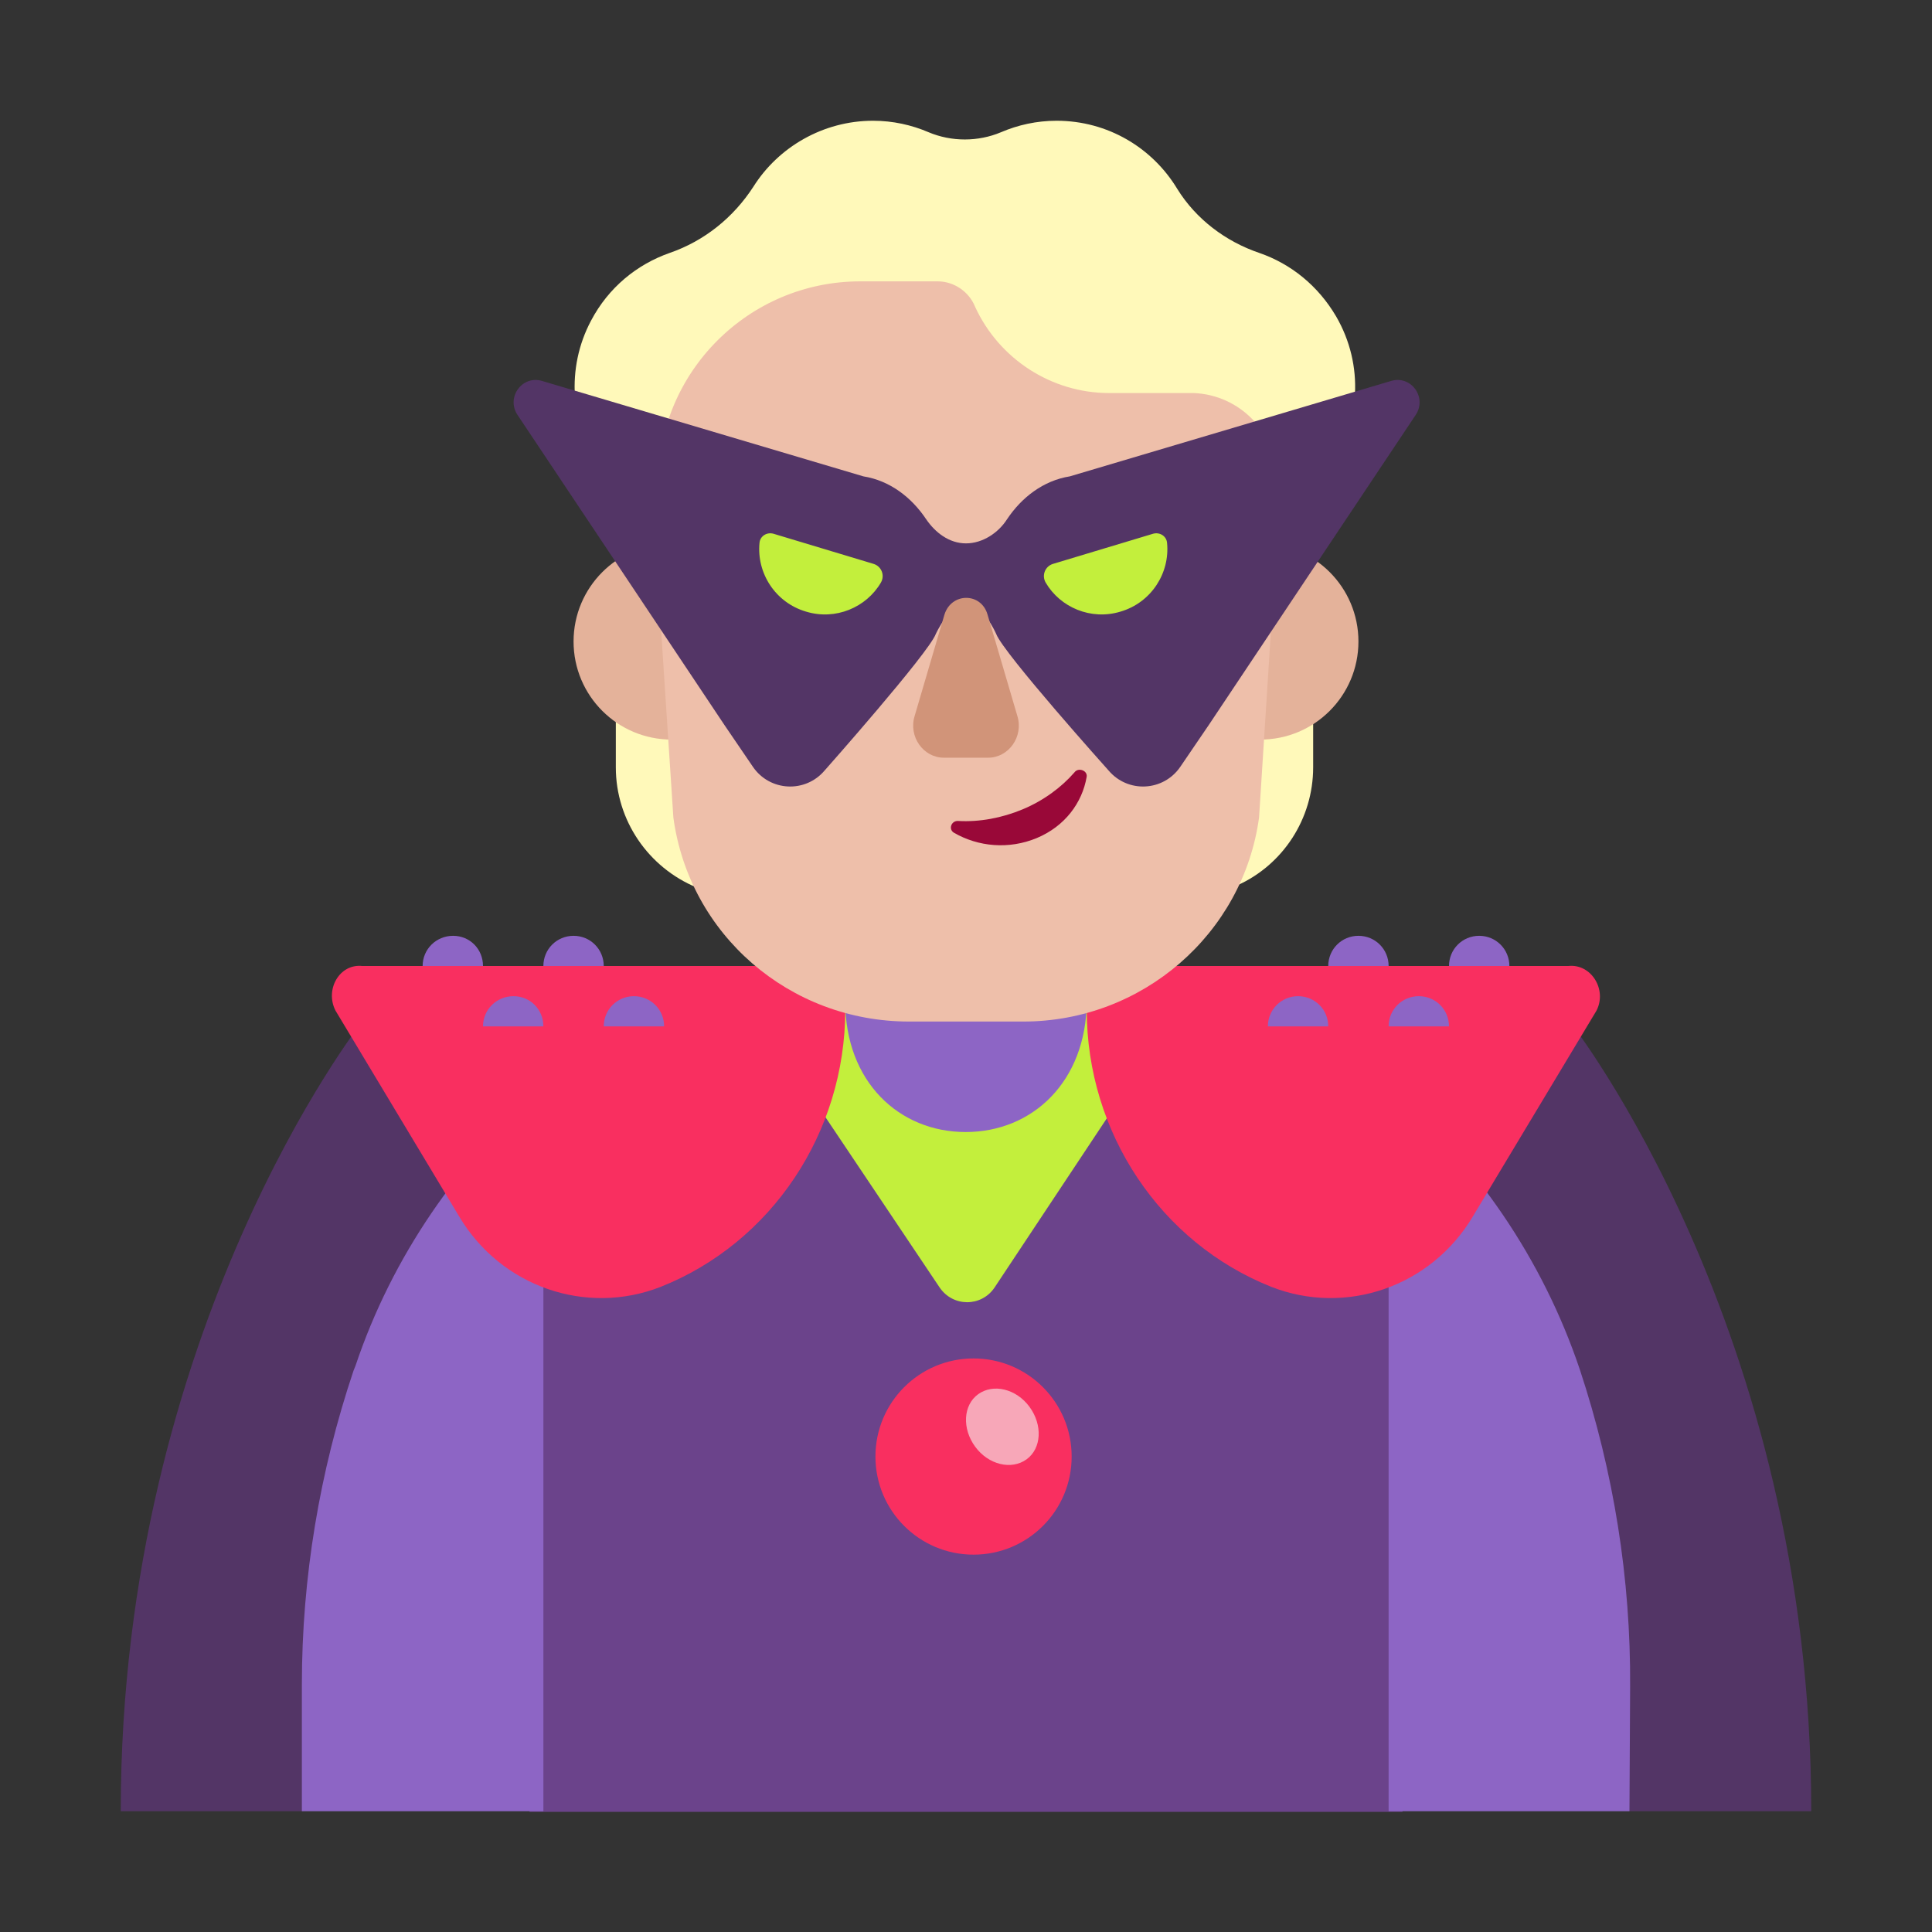 <svg viewBox="0 0 32 32" fill="none" xmlns="http://www.w3.org/2000/svg">
<rect x="0" y="0" width="32" height="32" fill="#333333" stroke="none"/>
<path d="M20.48 14.67C20.64 14.32 20.76 13.94 20.81 13.54L20.9 12.09C21.21 12.07 21.51 11.96 21.75 11.78V12.71C21.75 13.56 21.25 14.33 20.48 14.67Z" fill="#FFF9BA"/>
<path d="M10.2 11.79C10.46 11.97 10.77 12.08 11.11 12.09L11.2 13.54C11.25 13.95 11.37 14.34 11.54 14.7C10.74 14.37 10.2 13.59 10.2 12.71V11.79Z" fill="#FFF9BA"/>
<path d="M6 16.92C6 16.92 2 22 2 30H5L16 27L27 30H30C30 21.99 26 16.92 26 16.92H6Z" fill="#533566"/>
<path d="M16 17C13.24 17 10.69 16.4 8.77 18.19V30.01H23.23V18.16C21.31 16.39 18.74 17 16 17Z" fill="#6B438B"/>
<path d="M15.56 21.32L12 16.01H20L16.47 21.33C16.25 21.65 15.78 21.65 15.56 21.32Z" fill="#C3EF3C"/>
<path d="M14 16.589C14 17.914 14.889 18.75 15.995 18.75C17.102 18.75 17.991 17.914 18 16.589V15H14V16.589Z" fill="#8D65C5"/>
<path d="M5.889 22.619L5.856 22.701C5.293 24.376 5 26.132 5 27.898V30H9V18C7.591 19.239 6.496 20.812 5.889 22.619Z" fill="#8D65C5"/>
<path d="M27 27.934C27.011 26.152 26.729 24.38 26.165 22.678C25.547 20.846 24.442 19.246 23 18V30H26.989L27 27.934Z" fill="#8D65C5"/>
<path d="M6 16H14V16.728C14 18.76 12.778 20.586 10.941 21.315C9.709 21.797 8.298 21.315 7.603 20.145L5.557 16.739C5.378 16.39 5.623 15.959 6 16Z" fill="#F92F60"/>
<path d="M25.977 16H18V16.728C18 18.76 19.222 20.586 21.059 21.315C22.291 21.797 23.702 21.315 24.397 20.145L26.443 16.739C26.622 16.39 26.354 15.959 25.977 16Z" fill="#F92F60"/>
<path d="M12.75 10.625C12.75 11.523 12.023 12.25 11.125 12.25C10.227 12.25 9.5 11.523 9.5 10.625C9.5 9.728 10.227 9 11.125 9C12.023 9 12.75 9.728 12.75 10.625Z" fill="#E4B29A"/>
<path d="M22.5 10.625C22.5 11.523 21.773 12.25 20.875 12.25C19.977 12.25 19.25 11.523 19.25 10.625C19.25 9.728 19.977 9 20.875 9C21.773 9 22.5 9.728 22.5 10.625Z" fill="#E4B29A"/>
<path d="M17.102 3.2H14.874C12.373 3.2 10.488 5.27 10.78 7.84L11.153 13.54C11.415 15.48 13.079 16.92 15.056 16.92H16.003H16.951C18.918 16.92 20.591 15.47 20.854 13.54L21.217 7.84C21.529 5.38 19.603 3.2 17.102 3.2Z" fill="#EEBFAA"/>
<path d="M22.13 5.24C21.83 4.73 21.38 4.37 20.86 4.19C20.3 4 19.81 3.63 19.5 3.13C19.09 2.45 18.35 2 17.5 2C17.17 2 16.86 2.07 16.58 2.19C16.2 2.35 15.76 2.35 15.38 2.19C15.1 2.07 14.79 2 14.46 2C13.63 2 12.89 2.44 12.48 3.09C12.15 3.6 11.67 3.99 11.09 4.19C10.55 4.38 10.08 4.76 9.79 5.31C9.37 6.1 9.45 7.04 9.93 7.74C10.11 8 10.21 8.3 10.21 8.61V9.11C10.41 8.97 10.65 8.87 10.9 8.83V8.81V8.01C10.9 6.16 12.4 4.66 14.25 4.66H15.53C15.8 4.66 16.05 4.83 16.15 5.08C16.55 5.95 17.42 6.51 18.37 6.51H19.77C20.54 6.54 21.14 7.17 21.16 7.93L21.1 8.84C21.11 8.84 21.12 8.84 21.13 8.85H21.15C21.37 8.9 21.57 8.99 21.75 9.12V8.61C21.75 8.3 21.84 8 22.02 7.74C22.53 7.02 22.6 6.05 22.13 5.24Z" fill="#FFF9BA"/>
<path d="M15.34 8.6C15.49 8.82 15.72 9 16 9C16.28 9 16.54 8.82 16.68 8.6C16.92 8.24 17.28 7.96 17.72 7.89L23.04 6.31C23.37 6.21 23.64 6.58 23.45 6.87L20.02 12.01L19.55 12.7C19.27 13.11 18.68 13.14 18.36 12.76C18.36 12.76 16.62 10.82 16.5 10.5C16.5 10.5 16.282 9.994 16 10C15.724 10.005 15.5 10.5 15.5 10.5C15.38 10.82 13.66 12.76 13.66 12.76C13.34 13.14 12.75 13.11 12.47 12.7L12 12.01L8.57 6.87C8.38 6.58 8.65 6.21 8.98 6.31L14.3 7.89C14.74 7.96 15.1 8.24 15.34 8.6Z" fill="#533566"/>
<path d="M15.643 10.18L15.149 11.86C15.045 12.2 15.292 12.55 15.634 12.55H16.366C16.708 12.55 16.955 12.2 16.851 11.86L16.357 10.18C16.252 9.81 15.758 9.81 15.643 10.18Z" fill="#D19479"/>
<path d="M16.941 13.404C16.592 13.55 16.222 13.617 15.873 13.598C15.757 13.588 15.704 13.734 15.799 13.792C16.201 14.025 16.708 14.074 17.174 13.88C17.639 13.685 17.924 13.297 17.998 12.87C18.019 12.763 17.861 12.705 17.797 12.792C17.586 13.035 17.29 13.258 16.941 13.404Z" fill="#990838"/>
<path d="M16.125 25.75C17.023 25.75 17.75 25.023 17.75 24.125C17.75 23.227 17.023 22.5 16.125 22.5C15.227 22.5 14.5 23.227 14.5 24.125C14.5 25.023 15.227 25.75 16.125 25.75Z" fill="#F92F60"/>
<path d="M17.052 23.302C17.272 23.602 17.252 23.992 17.002 24.172C16.752 24.352 16.372 24.262 16.152 23.962C15.932 23.662 15.952 23.272 16.202 23.092C16.452 22.912 16.832 23.002 17.052 23.302Z" fill="#F7A7B8"/>
<path d="M7 16H8C8 15.722 7.785 15.5 7.505 15.5C7.224 15.5 7 15.722 7 16Z" fill="#8D65C5"/>
<path d="M9.5 15.5C9.222 15.5 9 15.722 9 16H10C10 15.722 9.778 15.5 9.5 15.5Z" fill="#8D65C5"/>
<path d="M10 17C10 16.722 10.222 16.5 10.5 16.5C10.778 16.5 11 16.722 11 17H10Z" fill="#8D65C5"/>
<path d="M8 17H9C9 16.722 8.785 16.5 8.505 16.5C8.224 16.5 8 16.722 8 17Z" fill="#8D65C5"/>
<path d="M23 16H22C22 15.722 22.222 15.5 22.5 15.5C22.778 15.5 23 15.722 23 16Z" fill="#8D65C5"/>
<path d="M24.5 15.5C24.222 15.5 24 15.722 24 16H25C25 15.722 24.778 15.5 24.5 15.5Z" fill="#8D65C5"/>
<path d="M23 17C23 16.722 23.222 16.5 23.5 16.5C23.778 16.5 24 16.722 24 17H23Z" fill="#8D65C5"/>
<path d="M21 17H22C22 16.722 21.778 16.5 21.5 16.5C21.222 16.5 21 16.722 21 17Z" fill="#8D65C5"/>
<path d="M14.59 9.65C14.35 10.06 13.84 10.28 13.35 10.13C12.84 9.98 12.53 9.49 12.58 8.99C12.59 8.88 12.7 8.81 12.81 8.84L14.47 9.34C14.6 9.38 14.66 9.53 14.59 9.65Z" fill="#C3EF3C"/>
<path d="M17.32 9.65C17.56 10.06 18.07 10.28 18.56 10.13C19.07 9.98 19.38 9.49 19.33 8.99C19.32 8.88 19.21 8.81 19.1 8.84L17.44 9.34C17.31 9.38 17.25 9.53 17.32 9.65Z" fill="#C3EF3C"/>
</svg>
